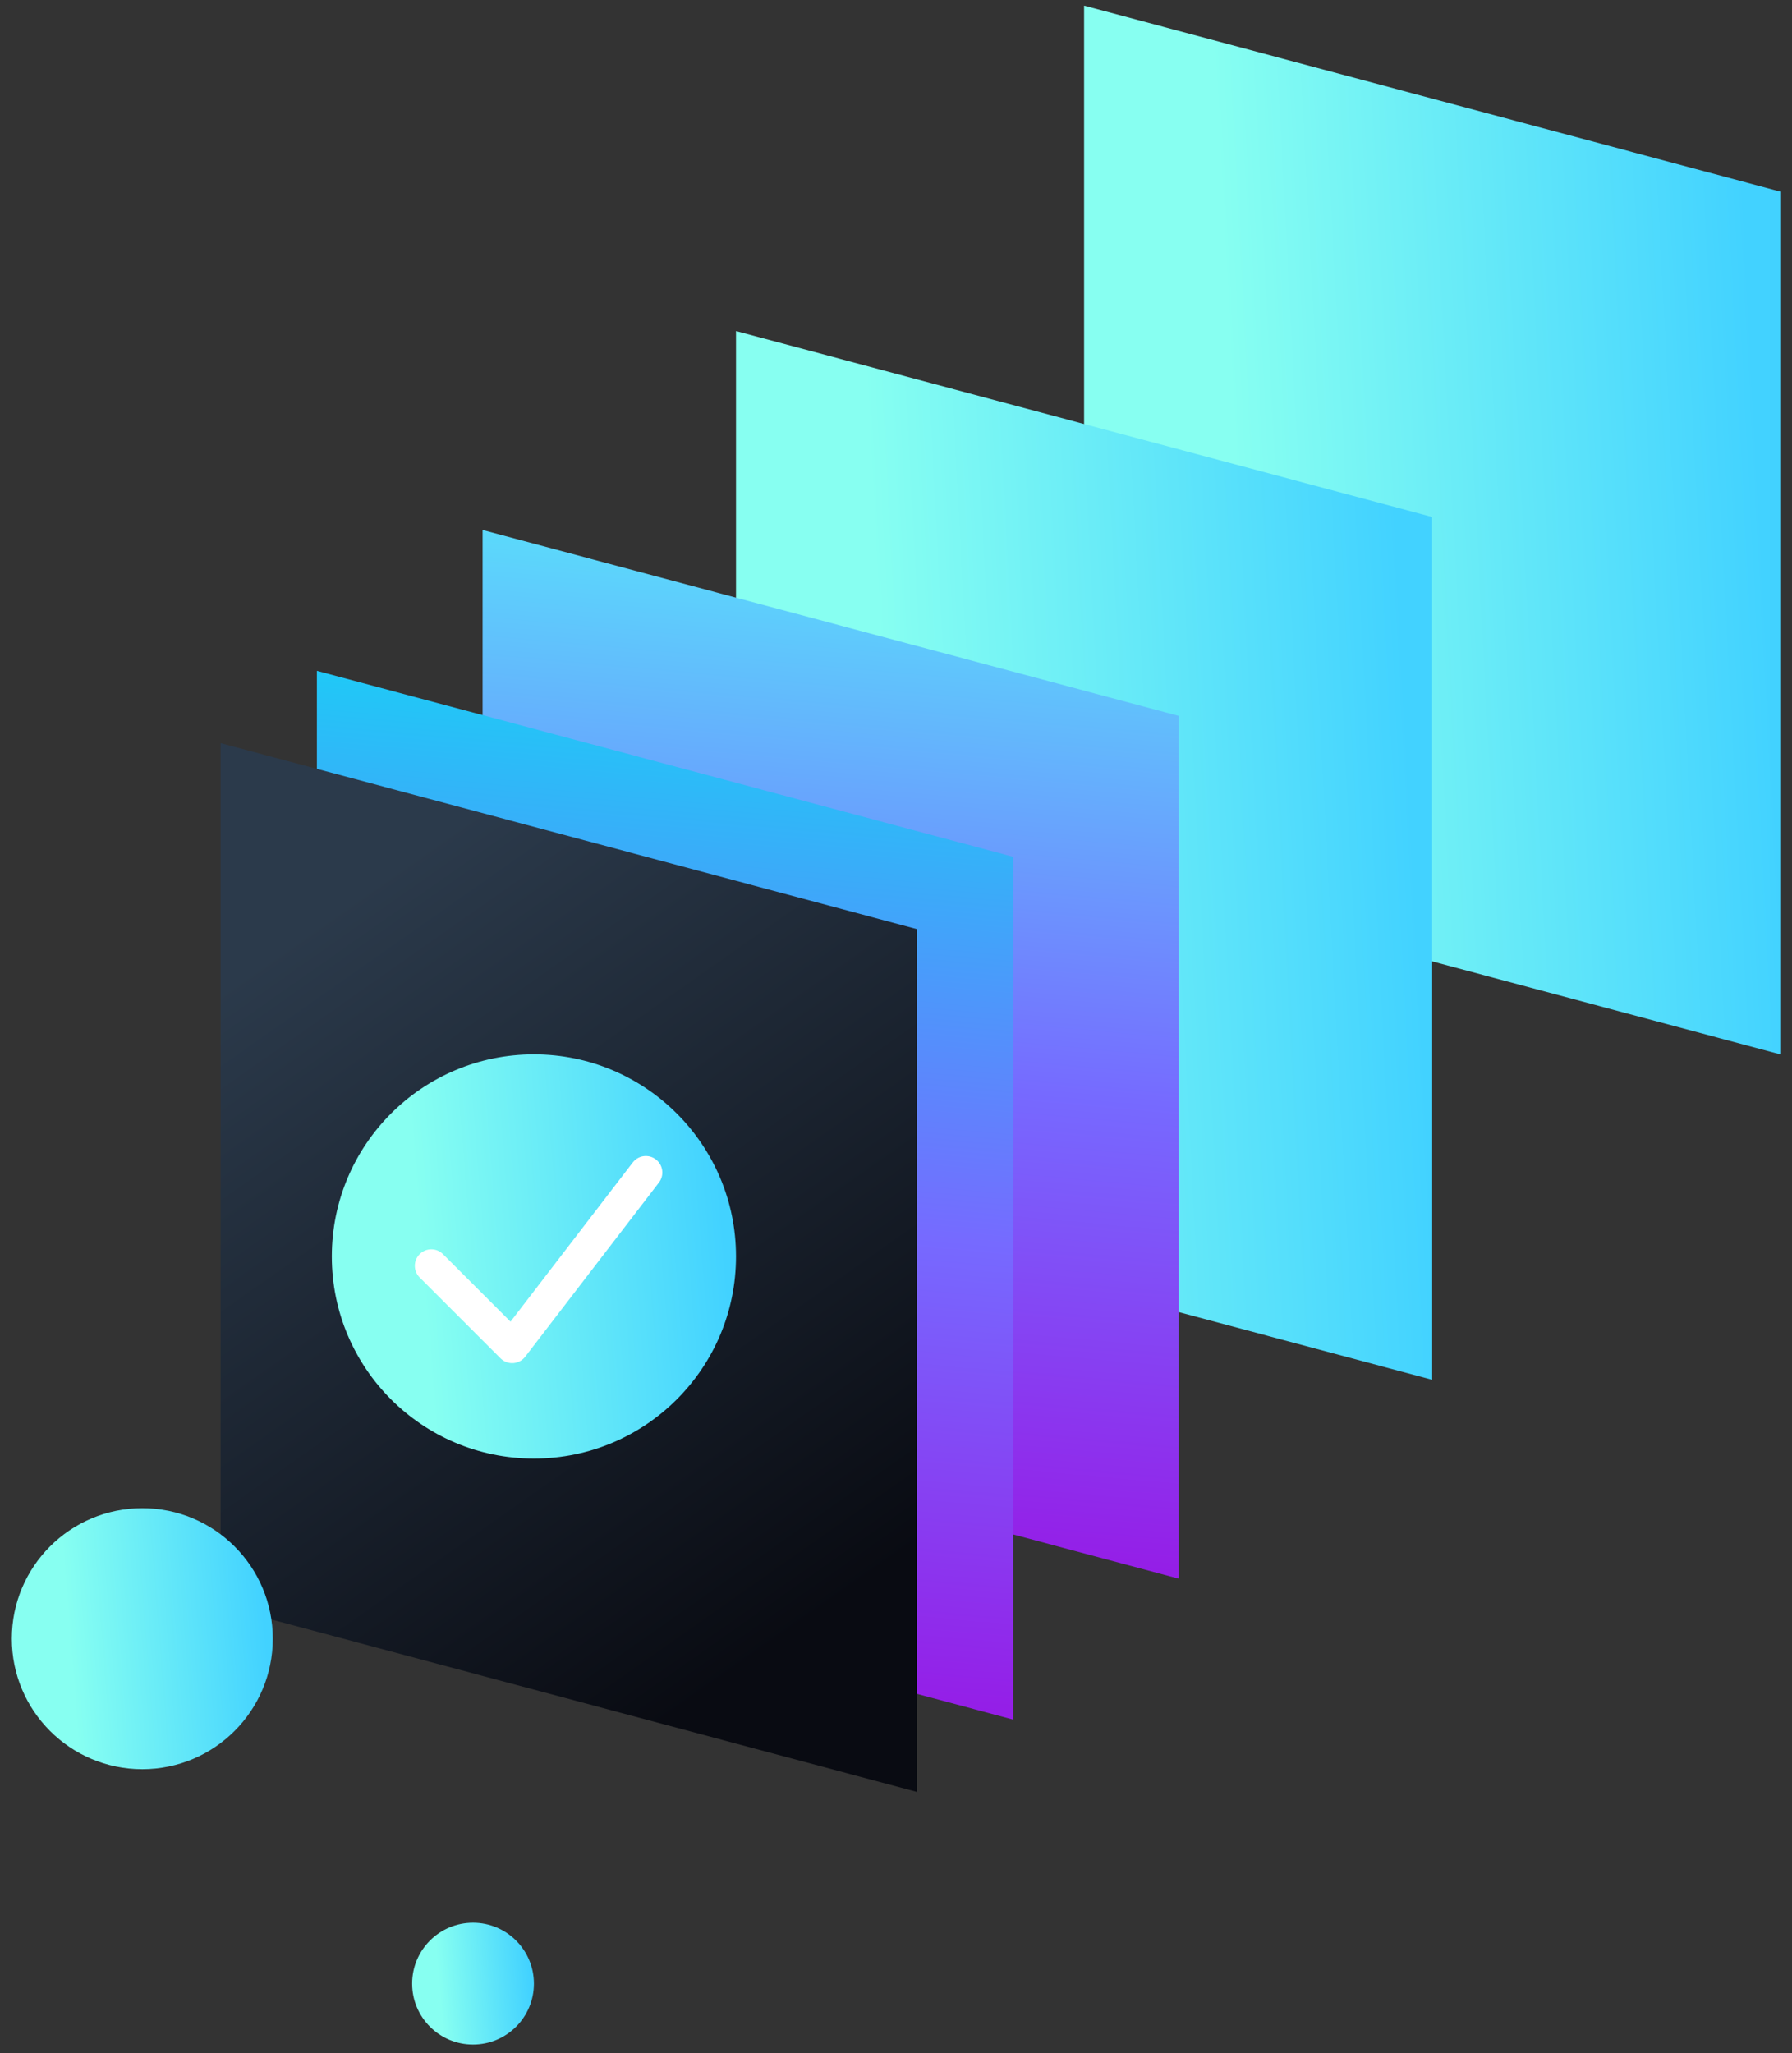 <svg width="103" height="118" viewBox="0 0 103 118" fill="none" xmlns="http://www.w3.org/2000/svg">
<rect x="0" y="0" width="103" height="118" fill="#333333" stroke="none"/>
<path d="M62.311 0.324L102.326 11.011V60.6L62.311 49.913V0.324Z" fill="url(#paint0_linear_3208_821)"/>
<path d="M42.304 19.027L82.318 29.714V79.303L42.304 68.616V19.027Z" fill="url(#paint1_linear_3208_821)"/>
<path d="M27.738 30.461L67.753 41.147V90.736L27.738 80.05V30.461Z" fill="url(#paint2_linear_3208_821)"/>
<path d="M18.214 38.557L58.228 49.243V98.832L18.214 88.146V38.557Z" fill="url(#paint3_linear_3208_821)"/>
<path d="M12.681 42.713L52.695 53.399V102.988L12.681 92.302V42.713Z" fill="url(#paint4_linear_3208_821)"/>
<circle cx="30.688" cy="72.215" r="11.616" fill="url(#paint5_linear_3208_821)"/>
<path d="M24.791 72.752L29.437 77.398L37.121 67.391" stroke="white" stroke-width="1.896" stroke-linecap="round" stroke-linejoin="round"/>
<circle cx="8.179" cy="94.184" r="7.5" fill="url(#paint6_linear_3208_821)"/>
<circle cx="27.188" cy="114.01" r="3.5" fill="url(#paint7_linear_3208_821)"/>
<defs>
<linearGradient id="paint0_linear_3208_821" x1="72.702" y1="60.626" x2="102.824" y2="59.043" gradientUnits="userSpaceOnUse">
<stop stop-color="#87FFF1"/>
<stop offset="1" stop-color="#42D2FF"/>
</linearGradient>
<linearGradient id="paint1_linear_3208_821" x1="52.695" y1="79.329" x2="82.817" y2="77.746" gradientUnits="userSpaceOnUse">
<stop stop-color="#87FFF1"/>
<stop offset="1" stop-color="#42D2FF"/>
</linearGradient>
<linearGradient id="paint2_linear_3208_821" x1="50.52" y1="30.461" x2="45.11" y2="90.499" gradientUnits="userSpaceOnUse">
<stop stop-color="#59E1FB"/>
<stop offset="0.52" stop-color="#766AFF"/>
<stop offset="1" stop-color="#9718E5"/>
</linearGradient>
<linearGradient id="paint3_linear_3208_821" x1="40.996" y1="38.557" x2="35.586" y2="98.594" gradientUnits="userSpaceOnUse">
<stop stop-color="#1ACFF6"/>
<stop offset="0.52" stop-color="#766AFF"/>
<stop offset="1" stop-color="#9718E5"/>
</linearGradient>
<linearGradient id="paint4_linear_3208_821" x1="12.666" y1="56.847" x2="40.989" y2="97.155" gradientUnits="userSpaceOnUse">
<stop stop-color="#2b3a4b"/>
<stop offset="1" stop-color="#090B12"/>
</linearGradient>
<linearGradient id="paint5_linear_3208_821" x1="25.105" y1="83.841" x2="42.533" y2="82.462" gradientUnits="userSpaceOnUse">
<stop stop-color="#87FFF1"/>
<stop offset="1" stop-color="#42D2FF"/>
</linearGradient>
<linearGradient id="paint6_linear_3208_821" x1="4.574" y1="101.69" x2="15.827" y2="100.799" gradientUnits="userSpaceOnUse">
<stop stop-color="#87FFF1"/>
<stop offset="1" stop-color="#42D2FF"/>
</linearGradient>
<linearGradient id="paint7_linear_3208_821" x1="25.506" y1="117.513" x2="30.757" y2="117.097" gradientUnits="userSpaceOnUse">
<stop stop-color="#87FFF1"/>
<stop offset="1" stop-color="#42D2FF"/>
</linearGradient>
</defs>
</svg>
